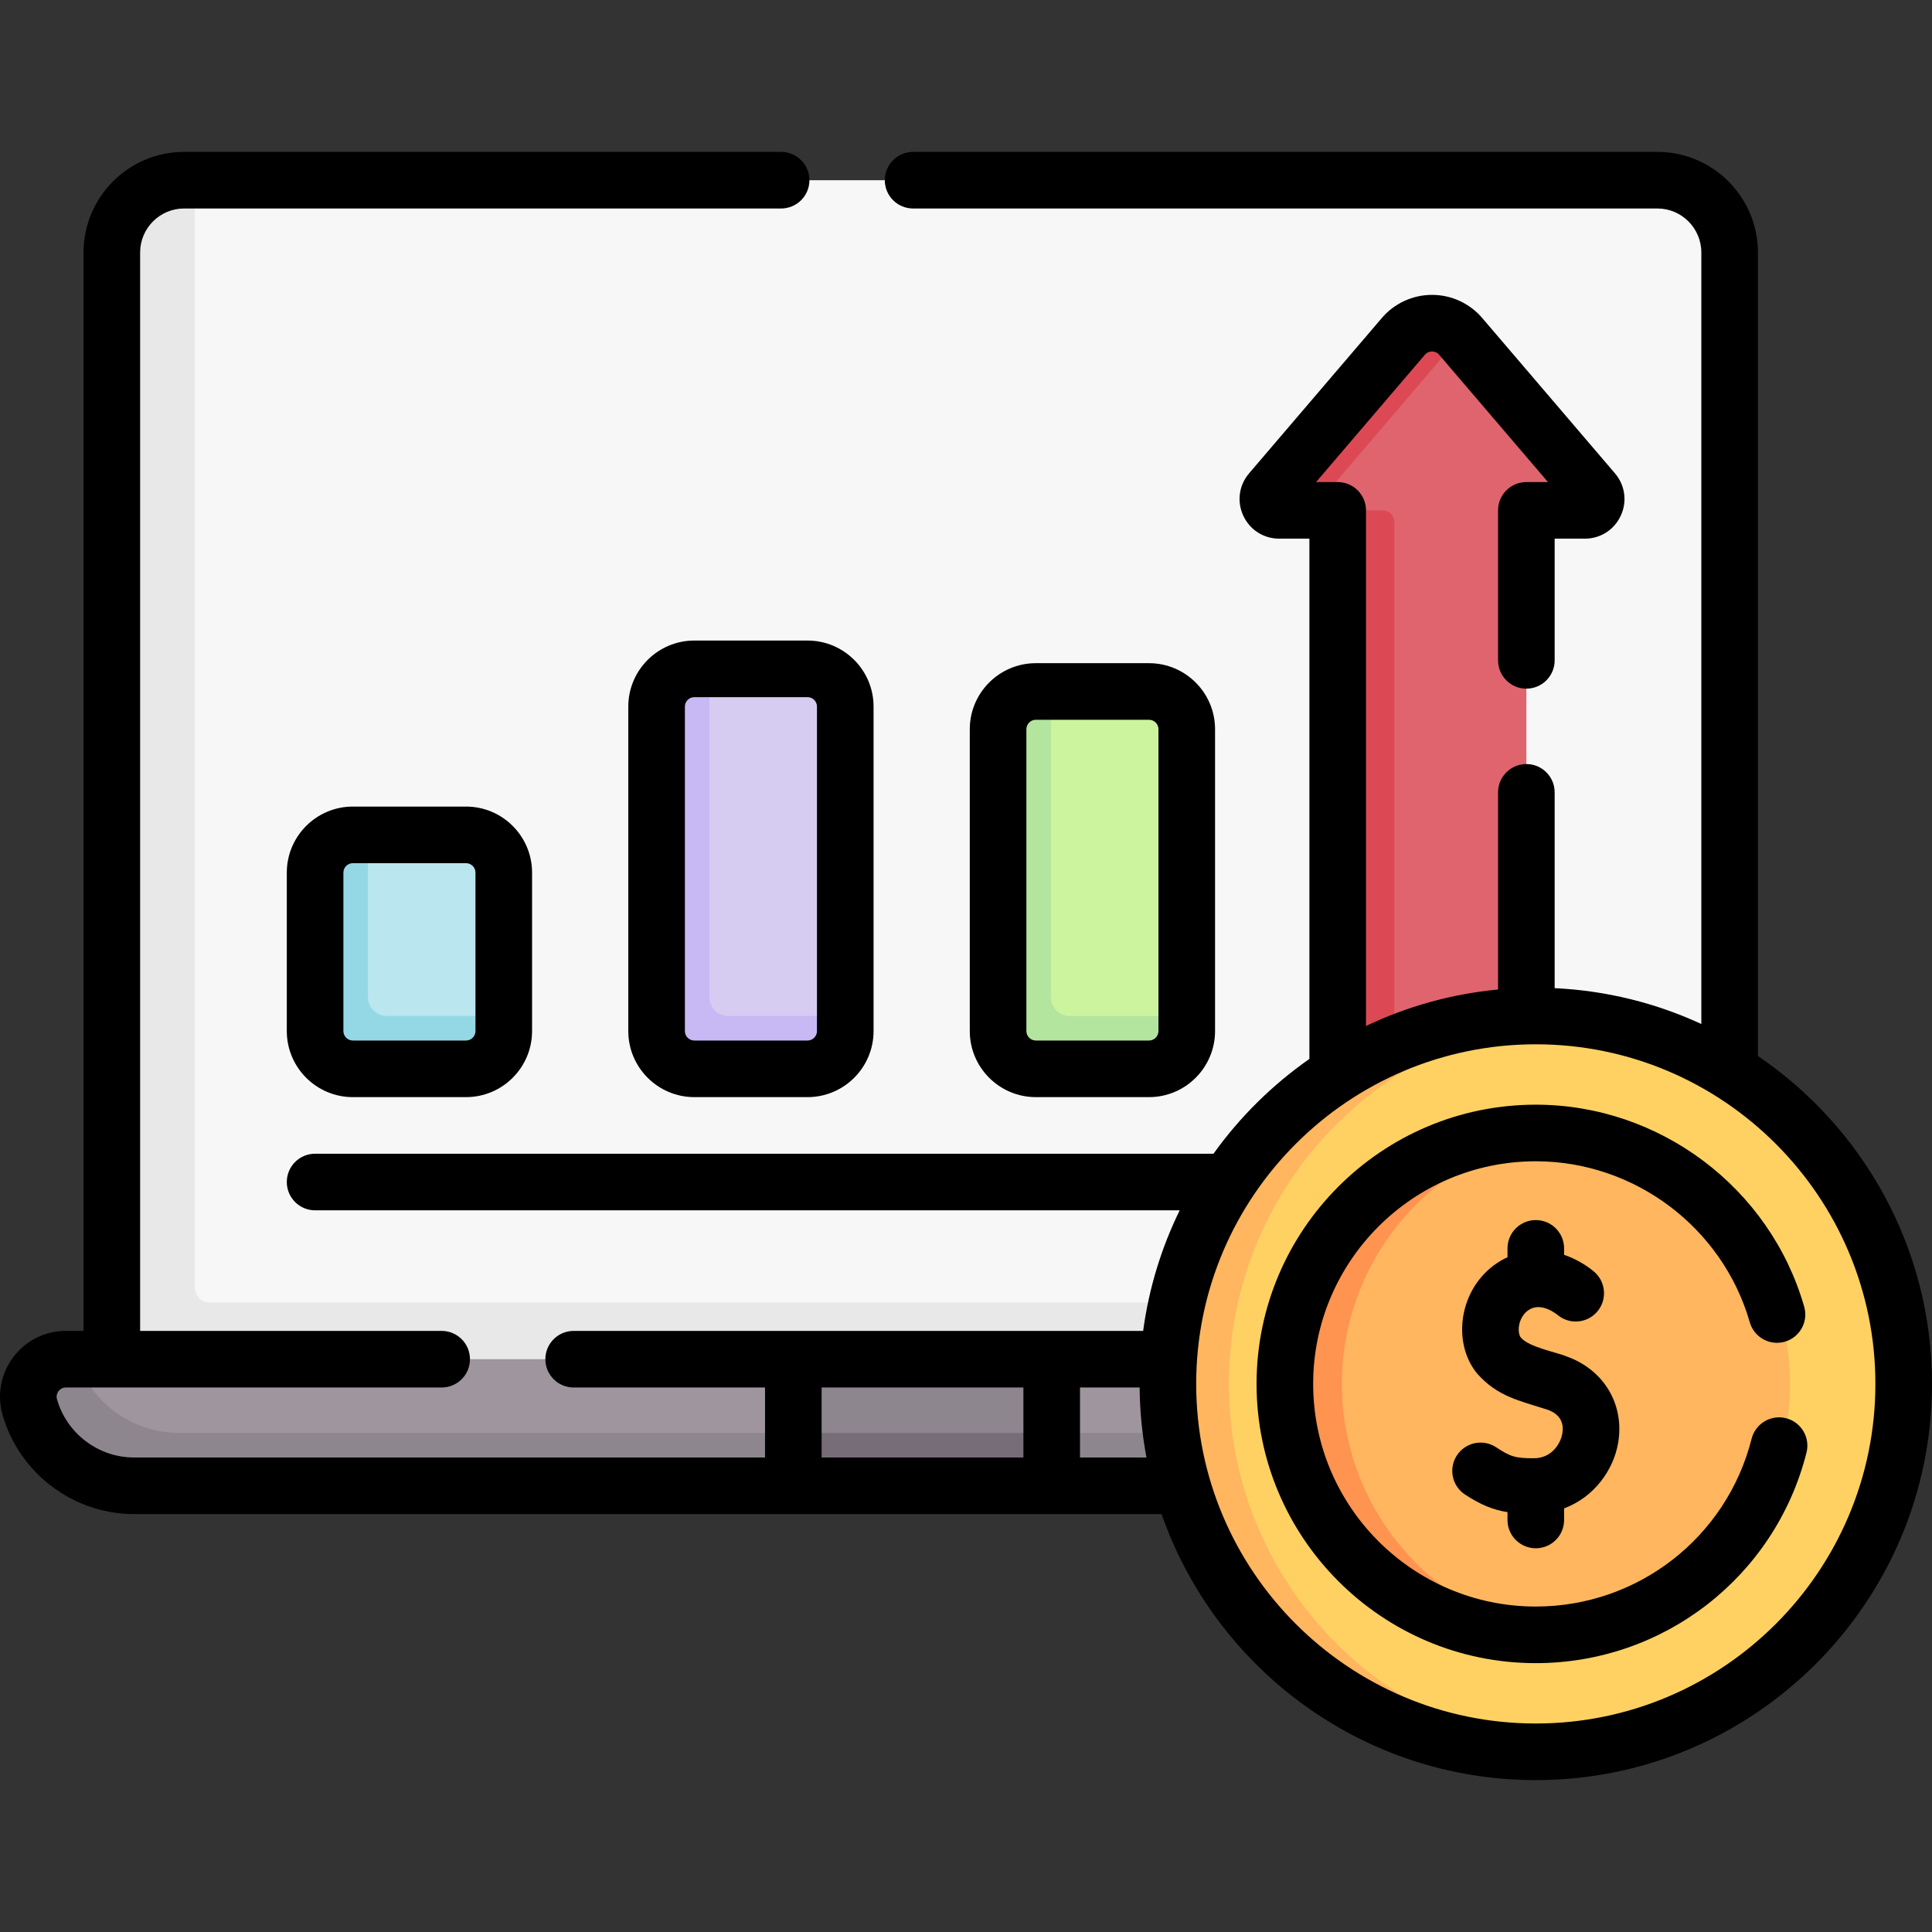 <svg id="Capa_1" enable-background="new 0 0 512.006 512.006" height="512" viewBox="0 0 512.006 512.006" width="512" xmlns="http://www.w3.org/2000/svg"><rect x="0" y="0" width="512.006" height="512.006" fill="#333333" stroke="none"/><g><g><path d="m458.376 375.15v-308.228c0-10.587-8.569-19.169-19.14-19.169h-390.46c-10.571 0-19.14 8.582-19.14 19.169v308.228z" fill="#f8f7f7"/><path d="m51.636 341.203v-293.45h-2.86c-10.57 0-19.14 8.58-19.14 19.17v308.23h428.74v-29.95h-402.74c-2.209 0-4-1.791-4-4z" fill="#e8e8e8"/><path d="m18.451 361.207 1.855-1h189.94l33.08 4.814 35.39-4.814h191.845c6.604 0 11.371 6.331 9.556 12.69l-.002.006c-3.523 12.342-14.788 20.85-27.604 20.85l-413.523-1.209c-12.82 0-26.574-6.304-30.094-18.65-1.813-6.358 2.954-12.687 9.557-12.687z" fill="#9e959e"/><path d="m479.146 375.733c-4.33 10.79-14.83 18.02-26.64 18.02h-173.79l-35.39-3.851-33.08 3.851h-174.74c-12.83 0-24.09-8.51-27.61-20.86-.26-.92-.39-1.85-.39-2.75 0-5.32 4.3-9.94 9.94-9.94h2.86c3.92 11.64 14.83 19.55 27.2 19.55h417c5.29 0 10.32-1.45 14.64-4.02z" fill="#8e868e"/><g><path d="m123.506 221.253h-26l-3 1c-5.523 0-10 4.477-10 10v40c0 5.523 4.477 10 10 10h28c5.523 0 10-4.477 10-10l1-3v-38c0-5.523-4.477-10-10-10z" fill="#bae6ef"/><path d="m133.506 269.253v4c0 5.523-4.477 10-10 10h-30c-5.523 0-10-4.477-10-10v-42c0-5.523 4.477-10 10-10h4v43c0 2.761 2.239 5 5 5z" fill="#94d8e6"/></g><path d="m278.716 360.203v33.55l-34.21-3.723-34.26 3.723v-33.55z" fill="#8e868e"/><path d="m210.246 379.753h68.47v14h-68.47z" fill="#766d78"/><g><path d="m214.006 178.253h-26l-3 1c-5.523 0-10 4.477-10 10v83c0 5.523 4.477 10 10 10h28c5.523 0 10-4.477 10-10l1-3v-81c0-5.523-4.477-10-10-10z" fill="#d6ccf2"/><path d="m224.006 269.253v4c0 5.523-4.477 10-10 10h-30c-5.523 0-10-4.477-10-10v-85c0-5.523 4.477-10 10-10h4v86c0 2.761 2.239 5 5 5z" fill="#c8b8f4"/></g><g><path d="m304.506 183.253h-26l-3 1c-5.523 0-10 4.477-10 10v78c0 5.523 4.477 10 10 10h28c5.523 0 10-4.477 10-10l1-3v-76c0-5.523-4.477-10-10-10z" fill="#ccf49f"/><path d="m314.506 269.253v4c0 5.523-4.477 10-10 10h-30c-5.523 0-10-4.477-10-10v-80c0-5.523 4.477-10 10-10h4v81c0 2.761 2.239 5 5 5z" fill="#b3e59f"/></g><path d="m372.125 89.737-33.963 39.853c-1.664 1.947-.28 4.949 2.281 4.949l7.163.714h3.9c.414 0 .809.084 1.168.236 1.077.455 2.497 1.336 2.497 2.578l.11 161.326h49.225v-161.14c0-1.657 1.343-3 3-3h12.49c2.561 0 3.944-3.002 2.281-4.949l-35.169-41.155c-3.992-4.671-10.991-4.083-14.983.588z" fill="#df646e"/><path d="m387.036 89.073-39.43 46.18h-8.59c-2.56 0-3.94-3-2.28-4.95l35.17-41.15c3.97-4.64 11.12-4.67 15.13-.08z" fill="#dc4955"/><path d="m369.506 138.253v161.14h-15v-161.14c0-1.66-1.34-3-3-3h15c1.66 0 3 1.34 3 3z" fill="#dc4955"/><g><path d="m504.303 366.753c0-51.319-39.731-93.358-90.111-97.035-2.373-.173-3.888.142-6.305.142-53.736 0-96.384 43.263-96.384 96.998s42.664 96.672 96.4 96.672c2.146 0 3.378.451 5.489.314 50.759-3.289 90.911-45.501 90.911-97.091z" fill="#ffd163"/><path d="m414.989 463.73c-2.635.21-5.299.319-7.983.319-53.738 0-97.297-43.559-97.297-97.297s43.559-97.297 97.297-97.297c2.684 0 5.349.11 7.983.319-50.005 4.062-89.314 45.924-89.314 96.977.001 51.055 39.309 92.918 89.314 96.979z" fill="#ffb65f"/><path d="m407.797 432.998c-37.142 0-66.568-28.968-66.568-66.11s28.635-67.016 65.778-67.016c2.308 0 4.589-.361 6.837-.133 33.943 3.437 60.522 32.181 60.522 67.015 0 34.869-26.632 63.635-60.623 67.025-2.217.22-3.673-.781-5.946-.781z" fill="#ffb65f"/><path d="m414.989 433.643c-2.615.309-5.279.469-7.983.469-37.142 0-67.359-30.217-67.359-67.359s30.217-67.359 67.359-67.359c2.704 0 5.369.16 7.983.469-33.39 3.962-59.376 32.452-59.376 66.89s25.986 62.929 59.376 66.89z" fill="#ff9350"/></g></g><g><path d="m93.506 213.753c-9.649 0-17.5 7.851-17.5 17.5v42c0 9.649 7.851 17.5 17.5 17.5h30c9.649 0 17.5-7.851 17.5-17.5v-42c0-9.649-7.851-17.5-17.5-17.5zm32.5 17.5v42c0 1.379-1.122 2.5-2.5 2.5h-30c-1.378 0-2.5-1.121-2.5-2.5v-42c0-1.379 1.122-2.5 2.5-2.5h30c1.378 0 2.5 1.121 2.5 2.5z"/><path d="m184.006 169.753c-9.649 0-17.5 7.851-17.5 17.5v86c0 9.649 7.851 17.5 17.5 17.5h30c9.649 0 17.5-7.851 17.5-17.5v-86c0-9.649-7.851-17.5-17.5-17.5zm32.5 17.5v86c0 1.379-1.122 2.5-2.5 2.5h-30c-1.378 0-2.5-1.121-2.5-2.5v-86c0-1.379 1.122-2.5 2.5-2.5h30c1.378 0 2.5 1.121 2.5 2.5z"/><path d="m304.506 290.753c9.649 0 17.5-7.851 17.5-17.5v-80c0-9.649-7.851-17.5-17.5-17.5h-30c-9.649 0-17.5 7.851-17.5 17.5v80c0 9.649 7.851 17.5 17.5 17.5zm-32.5-17.5v-80c0-1.379 1.122-2.5 2.5-2.5h30c1.378 0 2.5 1.121 2.5 2.5v80c0 1.379-1.122 2.5-2.5 2.5h-30c-1.378 0-2.5-1.121-2.5-2.5z"/><path d="m465.877 279.852v-212.93c0-14.705-11.951-26.669-26.64-26.669h-197.253c-4.142 0-7.5 3.357-7.5 7.5s3.358 7.5 7.5 7.5h197.252c6.418 0 11.64 5.234 11.64 11.669v204.448c-11.927-5.508-25.052-8.844-38.871-9.495v-51.893c0-4.143-3.358-7.5-7.5-7.5s-7.5 3.357-7.5 7.5v52.25c-12.419 1.179-24.213 4.528-35 9.666v-136.645c0-4.143-3.358-7.5-7.5-7.5h-5.726l28.825-33.731c.651-.762 1.471-.876 1.901-.876s1.25.114 1.901.876l28.825 33.731h-5.726c-4.142 0-7.5 3.357-7.5 7.5v39.75c0 4.143 3.358 7.5 7.5 7.5s7.5-3.357 7.5-7.5v-32.25h7.99c4.146 0 7.8-2.339 9.536-6.104 1.736-3.766 1.141-8.063-1.553-11.217l-35.168-41.155c-3.33-3.896-8.179-6.132-13.304-6.132s-9.975 2.235-13.304 6.132l-35.169 41.154c-2.693 3.153-3.288 7.451-1.552 11.217 1.735 3.766 5.389 6.104 9.536 6.104h7.99v137.882c-9.829 6.869-18.435 15.372-25.415 25.118h-238.086c-4.142 0-7.5 3.357-7.5 7.5s3.358 7.5 7.5 7.5h229.128c-4.838 9.885-8.166 20.636-9.686 31.954h-150.921c-4.142 0-7.5 3.357-7.5 7.5s3.358 7.5 7.5 7.5h50.714v18.546h-167.24c-9.42 0-17.807-6.339-20.395-15.416-.293-1.028.126-1.795.402-2.16.273-.362.889-.97 1.942-.97h99.598c4.142 0 7.5-3.357 7.5-7.5s-3.358-7.5-7.5-7.5h-79.913v-285.784c0-6.435 5.222-11.669 11.64-11.669h158.23c4.142 0 7.5-3.357 7.5-7.5s-3.358-7.5-7.5-7.5h-158.23c-14.689 0-26.64 11.964-26.64 26.669v285.785h-4.685c-5.518 0-10.589 2.527-13.915 6.934-3.33 4.412-4.37 9.992-2.854 15.309 4.415 15.487 18.733 26.304 34.82 26.304h272.334c14.305 41 53.355 70.5 99.171 70.5 57.897 0 105-47.103 105-105 0-36.098-18.311-67.996-46.129-86.902zm-248.136 87.855h53.475v18.546h-53.475zm68.475 18.546v-18.546h15.802c.057 6.33.676 12.528 1.811 18.546zm120.79 70.5c-49.626 0-90-40.374-90-90s40.374-90 90-90 90 40.374 90 90-40.374 90-90 90z"/><path d="m473.317 375.846c-4.016-1.016-8.095 1.415-9.111 5.431-6.625 26.188-30.147 44.477-57.201 44.477-32.533 0-59-26.468-59-59s26.467-59 59-59c26.177 0 49.5 17.551 56.716 42.68 1.143 3.98 5.299 6.282 9.278 5.139 3.981-1.144 6.282-5.298 5.139-9.279-9.052-31.522-38.303-53.539-71.133-53.539-40.804 0-74 33.196-74 74s33.196 74 74 74c33.929 0 63.43-22.944 71.743-55.797 1.017-4.018-1.415-8.097-5.431-9.112z"/><path d="m407.007 410.313c4.142 0 7.5-3.357 7.5-7.5v-3.078c8.006-2.975 13.125-10.224 14.33-17.398 1.711-10.188-3.811-19.388-13.739-22.894-2.354-1.019-9.98-2.423-12.078-4.998-.341-.405-.752-1.685-.407-3.391.179-.885.831-3.062 3.004-4.172 3.139-1.605 6.787 1.286 7.193 1.622 3.194 2.638 7.922 2.187 10.559-1.008 2.637-3.193 2.187-7.921-1.008-10.559-2.162-1.785-4.856-3.369-7.854-4.388v-1.711c0-4.143-3.358-7.5-7.5-7.5s-7.5 3.357-7.5 7.5v2.359c-.239.111-.478.205-.716.326-5.622 2.874-9.587 8.177-10.879 14.55-1.196 5.903.156 11.89 3.619 16.015 5.374 6.007 10.949 7.06 18.573 9.498 3.895 1.375 4.292 4.166 3.94 6.265-.506 3.015-3.047 6.573-7.431 6.602-5.149.039-6.366-.456-10.139-2.922-3.467-2.264-8.116-1.291-10.381 2.178-2.266 3.468-1.291 8.115 2.177 10.381 4.229 2.763 7.541 4.068 11.236 4.647v2.075c.001 4.143 3.359 7.501 7.501 7.501z"/></g></g></svg>